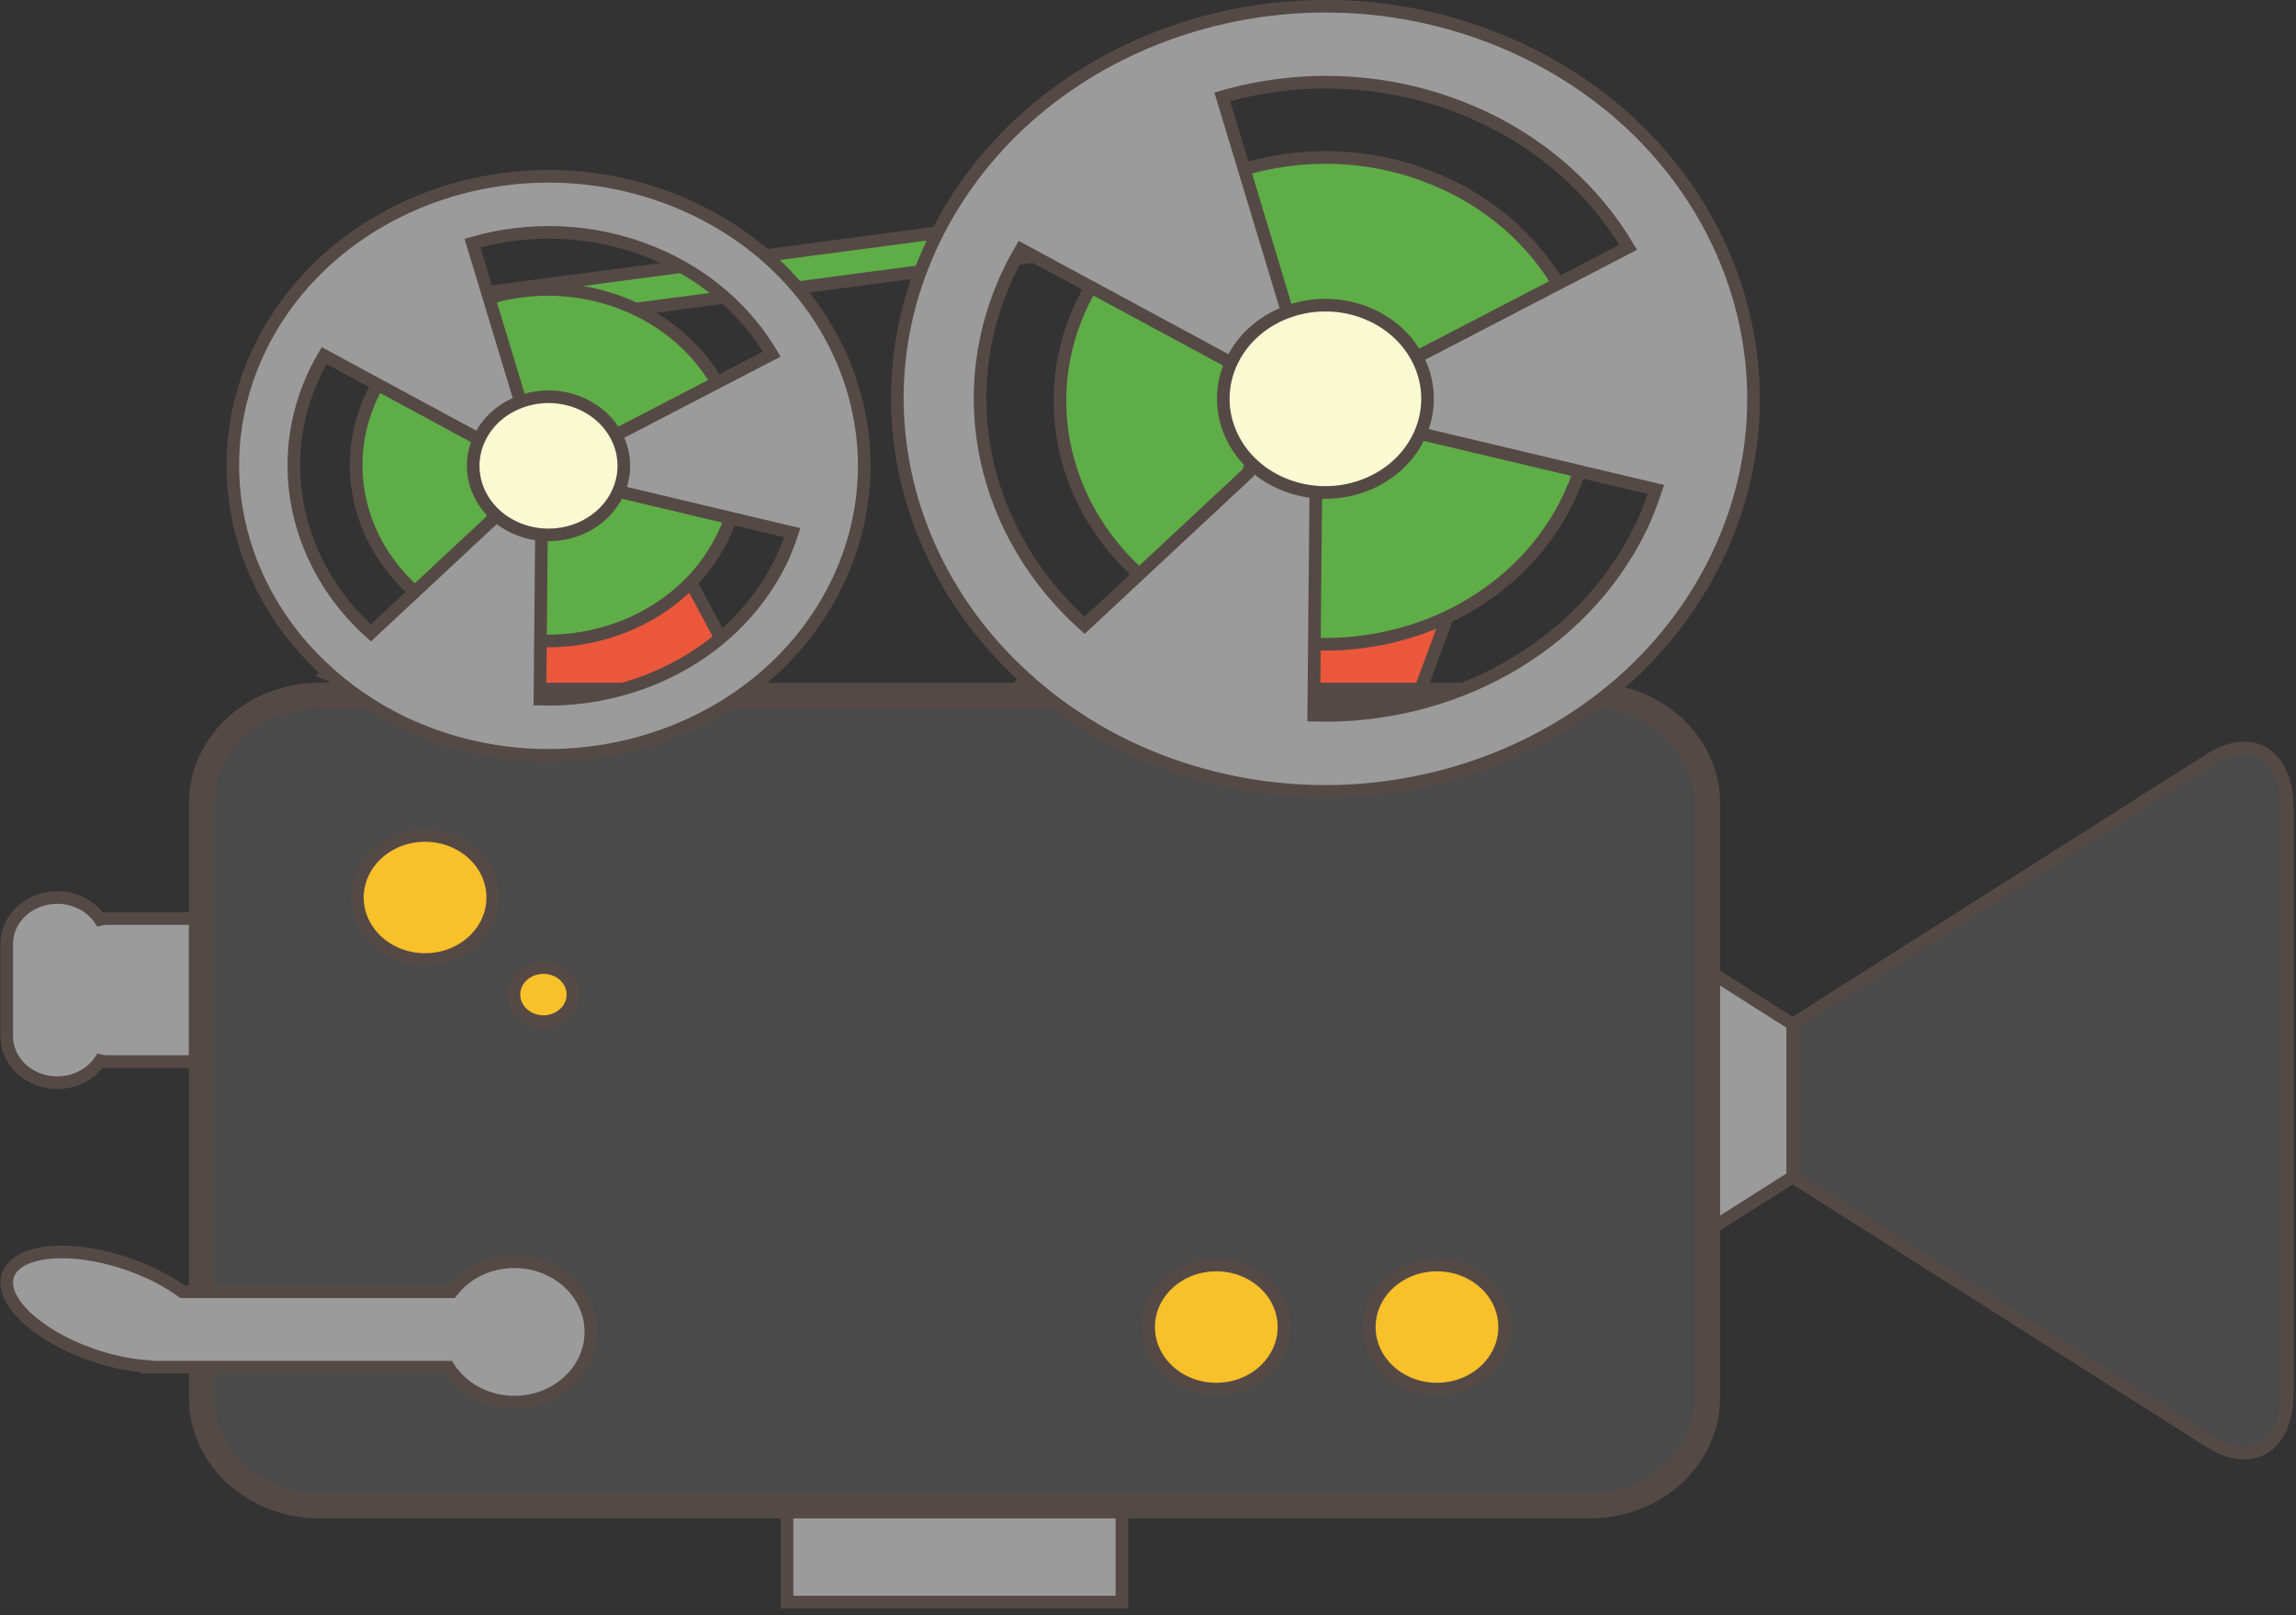 <?xml version="1.0" encoding="UTF-8" standalone="no"?>
<svg width="182px" height="128px" viewBox="0 0 182 128" version="1.1" xmlns="http://www.w3.org/2000/svg" xmlns:xlink="http://www.w3.org/1999/xlink" xmlns:sketch="http://www.bohemiancoding.com/sketch/ns">
    <rect x="0" y="0" width="182" height="128" fill="#333333" stroke="none"/>
    <!-- Generator: Sketch 3.4 (15575) - http://www.bohemiancoding.com/sketch -->
    <title>reel camera</title>
    <desc>Created with Sketch.</desc>
    <defs></defs>
    <g id="Page-1" stroke="none" stroke-width="1" fill="none" fill-rule="evenodd" sketch:type="MSPage">
        <g id="About-Us" sketch:type="MSArtboardGroup" transform="translate(-509, -616)" stroke="#554946">
            <g id="reel-camera" sketch:type="MSLayerGroup" transform="translate(509, 616)">
                <path d="M68.701,72.037 C70.735,76.712 68.247,82.007 63.15,83.867 C58.053,85.73 52.274,83.452 50.242,78.778 L37.988,42.377 C36.635,39.26 38.292,35.731 41.689,34.488 C45.089,33.247 48.94,34.766 50.296,37.882 L68.701,72.037" id="Fill-1" fill="#EB573B" sketch:type="MSShapeGroup"></path>
                <path d="M103.072,80.291 C100.33,86.109 92.97,88.784 86.624,86.272 C80.276,83.758 77.356,77.007 80.099,71.193 L104.625,28.8 C106.455,24.921 111.365,23.136 115.592,24.812 C119.824,26.487 121.77,30.986 119.944,34.865 L103.072,80.291" id="Fill-2" fill="#EB573B" sketch:type="MSShapeGroup"></path>
                <path d="M62.386,119.064 L88.932,119.064 L88.932,126.961 L62.386,126.961 L62.386,119.064 Z" id="Fill-6" fill="#9B9B9B" sketch:type="MSShapeGroup"></path>
                <path d="M7.935,84.063 C8.09,84.104 8.249,84.125 8.41,84.125 L15.784,84.125 C17.556,84.125 18.992,81.596 18.992,78.463 C18.992,75.331 17.556,72.796 15.784,72.796 L8.41,72.796 C8.248,72.796 8.09,72.817 7.934,72.858 C7.228,71.818 5.969,71.124 4.536,71.124 C2.326,71.124 0.535,72.768 0.535,74.791 L0.535,82.129 C0.535,84.155 2.326,85.798 4.536,85.798 C5.97,85.798 7.229,85.105 7.935,84.063 Z" id="Fill-7" fill="#9B9B9B" sketch:type="MSShapeGroup"></path>
                <path d="M175.168,60.186 L142.103,81.165 L142.103,93.269 L175.168,114.246 C178.546,116.392 181.312,114.636 181.312,110.348 L181.312,64.086 C181.312,59.794 178.546,58.041 175.168,60.186" id="Fill-9" fill="#4A4A4A" sketch:type="MSShapeGroup"></path>
                <path d="M128.889,72.781 L128.889,101.651 L142.103,93.269 L142.103,81.165 L128.889,72.781" id="Fill-10" fill="#9B9B9B" sketch:type="MSShapeGroup"></path>
                <path d="M135.351,110.757 C135.351,115.491 131.166,119.328 125.999,119.328 L25.319,119.328 C20.154,119.328 15.969,115.491 15.969,110.757 L15.969,63.675 C15.969,58.943 20.154,55.105 25.319,55.105 L125.999,55.105 C131.166,55.105 135.351,58.943 135.351,63.675 L135.351,110.757" id="Fill-11" stroke-width="2" fill="#4A4A4A" sketch:type="MSShapeGroup"></path>
                <path d="M40.766,99.988 C38.706,99.988 36.897,100.931 35.8,102.367 L14.458,102.367 C13.336,101.544 11.896,100.785 10.245,100.202 C5.784,98.636 1.499,98.966 0.673,100.935 C-0.154,102.911 2.794,105.781 7.257,107.35 C8.789,107.89 10.292,108.188 11.65,108.288 L11.65,108.342 L35.543,108.342 C36.597,109.992 38.531,111.113 40.766,111.113 C44.119,111.113 46.836,108.623 46.836,105.552 C46.836,102.476 44.119,99.988 40.766,99.988" id="Fill-12" fill="#9B9B9B" sketch:type="MSShapeGroup"></path>
                <path d="M101.777,105.162 C101.777,102.448 99.373,100.247 96.414,100.247 C93.454,100.247 91.05,102.448 91.05,105.162 C91.05,107.877 93.454,110.08 96.414,110.08 C99.373,110.08 101.777,107.877 101.777,105.162 Z M39.059,71.124 C39.059,68.409 36.656,66.208 33.696,66.208 C30.733,66.208 28.332,68.409 28.332,71.124 C28.332,73.838 30.733,76.039 33.696,76.039 C36.656,76.039 39.059,73.838 39.059,71.124 Z M119.27,105.162 C119.27,102.448 116.867,100.247 113.907,100.247 C110.944,100.247 108.543,102.448 108.543,105.162 C108.543,107.877 110.944,110.08 113.907,110.08 C116.867,110.08 119.27,107.877 119.27,105.162 Z M45.416,78.815 C45.416,77.632 44.369,76.673 43.078,76.673 C41.787,76.673 40.74,77.632 40.74,78.815 C40.74,79.999 41.787,80.959 43.078,80.959 C44.369,80.959 45.416,79.999 45.416,78.815 Z" id="Fill-13" fill="#F8C029" sketch:type="MSShapeGroup"></path>
                <path d="M35.957,23.513 L103.261,14.623 L103.825,17.435 L36.523,26.325 L35.957,23.513 Z" id="Fill-16" fill="#5FAD46" sketch:type="MSShapeGroup"></path>
                <path d="M49.665,24.168 C42.016,21.008 33.018,24.134 29.573,31.148 C26.128,38.161 29.537,46.404 37.19,49.565 C44.841,52.722 53.835,49.598 57.28,42.583 C60.726,35.572 57.318,27.327 49.665,24.168 Z M113.702,14.186 C103.109,9.812 90.653,14.14 85.885,23.848 C81.109,33.56 85.829,44.976 96.425,49.351 C107.02,53.723 119.472,49.397 124.244,39.683 C129.017,29.975 124.299,18.557 113.702,14.186 Z" id="Fill-17" fill="#5FAD46" sketch:type="MSShapeGroup"></path>
                <path d="M53.754,16.001 C41.152,10.798 26.338,15.945 20.659,27.493 C16.226,36.522 18.709,46.772 26.015,53.309 L25.922,53.394 L26.249,53.521 C28.239,55.255 30.553,56.736 33.205,57.828 C45.802,63.03 60.618,57.882 66.293,46.331 C71.967,34.779 66.353,21.2 53.754,16.001 L53.754,16.001 Z M51.766,20.043 C55.942,21.764 59.148,24.638 61.177,28.063 L47.923,34.938 L44.116,34.963 L41.446,32.473 L37.451,19.267 C42,17.956 47.074,18.106 51.766,20.043 L51.766,20.043 Z M42.966,37.51 L42.961,37.507 L42.966,37.51 L42.966,37.505 L42.966,37.507 L42.966,37.51 L42.966,37.51 Z M38.97,41.23 L29.398,50.154 C23.502,44.88 21.491,36.605 25.071,29.316 C25.265,28.926 25.473,28.549 25.69,28.178 L38.061,34.861 L39.985,37.863 L38.97,41.23 L38.97,41.23 Z M61.885,44.511 C58.42,51.564 50.735,55.647 42.798,55.405 L42.917,42.73 L44.794,39.693 L48.479,38.815 L62.8,42.214 C62.545,42.985 62.255,43.757 61.885,44.511 Z M118.992,3.245 C101.903,-3.81 81.817,3.17 74.123,18.828 C68.109,31.069 71.476,44.972 81.382,53.834 L81.254,53.952 L81.698,54.121 C84.398,56.476 87.538,58.482 91.132,59.963 C108.214,67.018 128.304,60.036 135.996,44.372 C143.696,28.71 136.076,10.298 118.992,3.245 Z M116.303,8.725 C121.964,11.061 126.308,14.96 129.062,19.597 L111.089,28.922 L105.929,28.961 L102.303,25.583 L96.888,7.675 C103.058,5.894 109.937,6.098 116.303,8.725 L116.303,8.725 Z M104.365,32.411 L104.361,32.409 L104.365,32.411 L104.365,32.407 L104.368,32.405 L104.368,32.409 L104.365,32.411 L104.365,32.411 Z M98.95,37.458 L85.972,49.556 C77.971,42.407 75.245,31.185 80.101,21.301 C80.363,20.774 80.646,20.262 80.94,19.758 L97.716,28.817 L100.327,32.893 L98.95,37.458 L98.95,37.458 Z M130.02,41.905 C125.321,51.468 114.9,57.006 104.136,56.678 L104.297,39.49 L106.846,35.373 L111.842,34.183 L131.262,38.789 C130.916,39.839 130.523,40.883 130.02,41.905 L130.02,41.905 Z" id="Fill-18" fill="#9B9B9B" sketch:type="MSShapeGroup"></path>
                <path d="M45.933,31.925 C42.926,30.684 39.391,31.91 38.037,34.668 C36.684,37.422 38.023,40.666 41.028,41.905 C44.037,43.146 47.57,41.918 48.921,39.162 C50.277,36.404 48.937,33.165 45.933,31.925 Z M108.389,24.839 C104.311,23.155 99.518,24.818 97.681,28.558 C95.85,32.293 97.662,36.689 101.74,38.371 C105.815,40.053 110.61,38.386 112.443,34.651 C114.281,30.911 112.466,26.522 108.389,24.839 Z" id="Fill-19" fill="#F9F9D2" sketch:type="MSShapeGroup"></path>
            </g>
        </g>
    </g>
</svg>